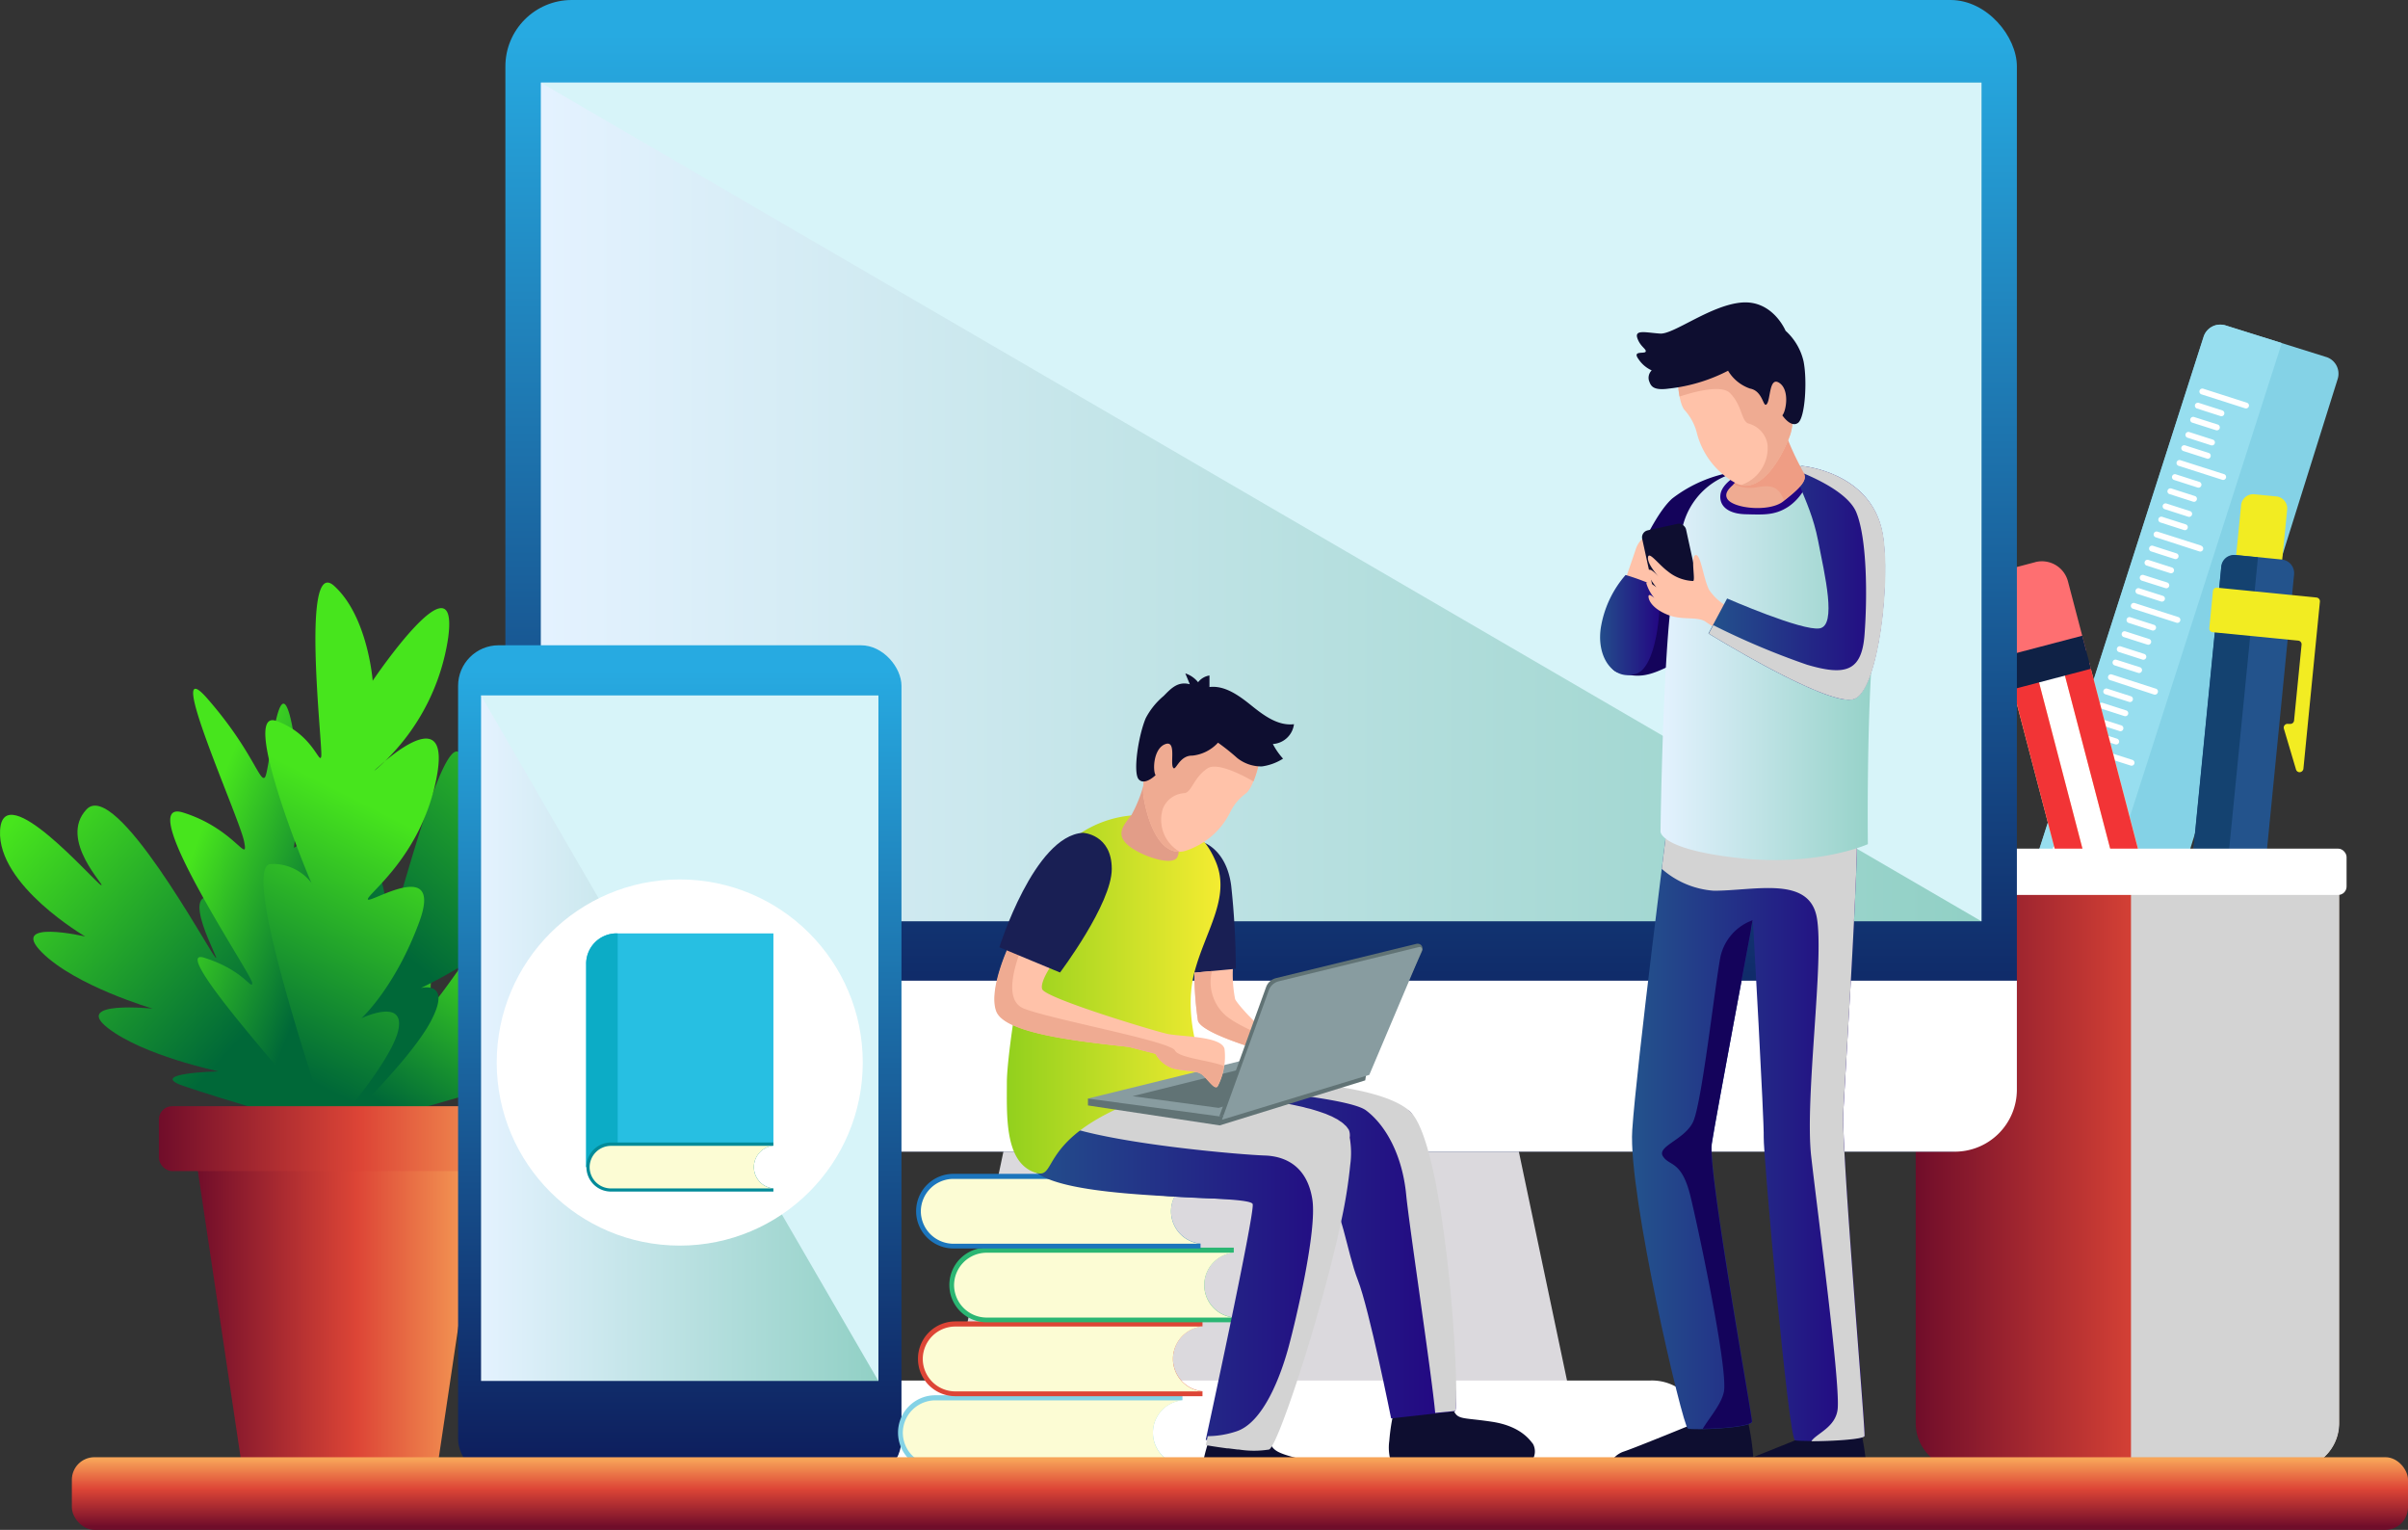 <svg xmlns="http://www.w3.org/2000/svg" xmlns:xlink="http://www.w3.org/1999/xlink" width="267.396" height="169.833" viewBox="0 0 267.396 169.833">
  <rect x="0" y="0" width="267.396" height="169.833" fill="#333333" stroke="none"/>
  <defs>
    <linearGradient id="linear-gradient" x1="0.743" y1="0.725" x2="0.081" y2="0.084" gradientUnits="objectBoundingBox">
      <stop offset="0" stop-color="#006838"/>
      <stop offset="1" stop-color="#47e51d"/>
    </linearGradient>
    <linearGradient id="linear-gradient-2" x1="0.185" y1="0.89" x2="0.675" y2="0.345" xlink:href="#linear-gradient"/>
    <linearGradient id="linear-gradient-3" x1="0.374" y1="0.619" x2="0.823" y2="-0.211" xlink:href="#linear-gradient"/>
    <linearGradient id="linear-gradient-4" x1="0.739" y1="0.678" x2="0.251" y2="0.171" xlink:href="#linear-gradient"/>
    <linearGradient id="linear-gradient-5" x1="0.627" y1="0.942" x2="0.706" y2="0.412" xlink:href="#linear-gradient"/>
    <linearGradient id="linear-gradient-6" x1="0.361" y1="0.918" x2="0.46" y2="0.41" xlink:href="#linear-gradient"/>
    <linearGradient id="linear-gradient-7" x1="0.472" y1="0.947" x2="0.504" y2="0.404" xlink:href="#linear-gradient"/>
    <linearGradient id="linear-gradient-8" y1="0.5" x2="1" y2="0.5" gradientUnits="objectBoundingBox">
      <stop offset="0" stop-color="#700d2a"/>
      <stop offset="0.56" stop-color="#dd4536"/>
      <stop offset="1" stop-color="#f7a458"/>
    </linearGradient>
    <linearGradient id="linear-gradient-9" x1="0" y1="0.501" y2="0.501" xlink:href="#linear-gradient-8"/>
    <linearGradient id="linear-gradient-10" x1="0" xlink:href="#linear-gradient-8"/>
    <linearGradient id="linear-gradient-11" x1="0.5" y1="0.028" x2="0.5" y2="0.958" gradientUnits="objectBoundingBox">
      <stop offset="0" stop-color="#27aae1"/>
      <stop offset="1" stop-color="#0d1b5a"/>
    </linearGradient>
    <linearGradient id="linear-gradient-12" y1="0.5" x2="1" y2="0.5" gradientUnits="objectBoundingBox">
      <stop offset="0" stop-color="#e4f2ff"/>
      <stop offset="1" stop-color="#91d0c5"/>
    </linearGradient>
    <linearGradient id="linear-gradient-13" y1="0.027" y2="1.002" xlink:href="#linear-gradient-11"/>
    <linearGradient id="linear-gradient-15" x1="-0.001" y1="0.501" x2="0.999" y2="0.501" gradientUnits="objectBoundingBox">
      <stop offset="0" stop-color="#23538c"/>
      <stop offset="1" stop-color="#230482"/>
    </linearGradient>
    <linearGradient id="linear-gradient-16" x1="0" y1="0.5" x2="0.999" y2="0.5" xlink:href="#linear-gradient-12"/>
    <linearGradient id="linear-gradient-17" x1="0" y1="0.5" x2="1.001" y2="0.5" xlink:href="#linear-gradient-15"/>
    <linearGradient id="linear-gradient-18" x1="0" y1="0.5" x2="1" y2="0.5" xlink:href="#linear-gradient-15"/>
    <linearGradient id="linear-gradient-19" x1="0" y1="0.5" x2="1" y2="0.5" xlink:href="#linear-gradient-15"/>
    <linearGradient id="linear-gradient-20" x1="0" y1="0.501" x2="1.001" y2="0.501" xlink:href="#linear-gradient-15"/>
    <linearGradient id="linear-gradient-21" y1="0.5" x2="1" y2="0.5" gradientUnits="objectBoundingBox">
      <stop offset="0" stop-color="#91d01d"/>
      <stop offset="1" stop-color="#f9ed32"/>
    </linearGradient>
    <linearGradient id="linear-gradient-22" x1="0.5" y1="0.954" x2="0.5" y2="0.031" xlink:href="#linear-gradient-8"/>
  </defs>
  <g id="Asset_1" data-name="Asset 1" transform="translate(-0.031 -56.83)">
    <g id="Layer_2" data-name="Layer 2" transform="translate(0.031 56.83)">
      <g id="OBJECTS">
        <path id="Path_24334" data-name="Path 24334" d="M24.3,136.6c-5-1.962.533,7.475-.364,6.429S12.86,123.21,9.645,126.611s2.327,8.737,1.607,8.41S.366,122.873.039,128.957,9.5,140.73,9.5,140.73s-8.559-1.99-4.822,1.757,12.306,6.251,12.306,6.251-8.924-.934-4.99,2.14S24.3,155.7,24.3,155.7s-8.036.178-3.934,1.607,16.418,4.99,16.418,4.99S29.278,138.563,24.3,136.6Z" transform="translate(-0.031 -36.765)" fill="url(#linear-gradient)"/>
        <path id="Path_24335" data-name="Path 24335" d="M61.107,144.343c-1.785.71.934-1.785,1.42-8.027s-10.522,11.419-11.774,12.306.355-.934-.72-5.887S38.97,163.294,38.97,163.294s18.717-5.233,22.454-6.485-1.785-3.037-1.785-3.037,8.41.542,13.2-1.42-5.177-3.392-6.242-4.289,4.99-1.252,9.1-8.569S62.891,143.605,61.107,144.343Z" transform="translate(-2.584 -37.341)" fill="url(#linear-gradient-2)"/>
        <path id="Path_24336" data-name="Path 24336" d="M61.854,128.727c-1.607.72,4.672-7.317,5.177-12.671s-11.213,11.213-12.316,13.39.888-3.738-.71-9.111-6.784,15.53-7.681,17.493-.178-1.962-2.495-7.475-4.467,30.7-4.28,31.593c0,0,8.41-7.859,10.886-12.493s-1.075-3.738-1.075-3.738a56.49,56.49,0,0,0,9.1-5.532c3.214-2.682-3.037-4.289-2.859-4.822s9.821-3.738,13.213-7.672S63.461,128.016,61.854,128.727Z" transform="translate(-2.622 -36.031)" fill="url(#linear-gradient-3)"/>
        <path id="Path_24337" data-name="Path 24337" d="M35.781,142.119A61.13,61.13,0,0,0,38.1,131.41c.364-4.467-4.1-1.43-4.1-1.43s1.075-8.214-.355-14.278-2.317,5.709-2.859,6.429-1.42-3.037-6.42-8.746,3.57,13.2,4.1,15.885-1.065-1.43-6.784-3.214,7.681,18.025,7.681,18.913-.934-1.43-5.354-2.8S37.388,160.013,38.1,161.434c0,0,1.43-12.671,1.972-17.661S35.781,142.119,35.781,142.119Z" transform="translate(-1.358 -35.855)" fill="url(#linear-gradient-4)"/>
        <path id="Path_24338" data-name="Path 24338" d="M37,135.37C37.159,135.613,37.159,135.548,37,135.37Z" transform="translate(-2.455 -37.367)" fill="url(#linear-gradient-5)"/>
        <path id="Path_24339" data-name="Path 24339" d="M43.469,110.6s-.533-7.139-4.28-10.531-1.252,17.848-1.43,18.913-.934-2.495-5-3.925,3.355,16.82,3.906,17.979c.121.178.121.243,0,0a5.385,5.385,0,0,0-4.439-2.093c-3.925-.178,6.42,29.266,6.42,29.808,0,0,6.962-7.859,7.681-11.428s-4.112-1.252-4.112-1.252,3.738-3.383,6.429-10.7-5.532-1.972-5.709-2.5,6.064-4.822,7.672-13.746c1.224-6.812-3.476-3.523-5.775-1.6a14.016,14.016,0,0,1-1.187,1.065s.486-.467,1.187-1.065a23.968,23.968,0,0,0,7.027-13.746C53.1,96.317,43.469,110.6,43.469,110.6Z" transform="translate(-2.084 -35.028)" fill="url(#linear-gradient-6)"/>
        <path id="Path_24340" data-name="Path 24340" d="M45.7,120.91c-.7.6-1.187,1.065-1.187,1.065A14.016,14.016,0,0,0,45.7,120.91Z" transform="translate(-2.948 -36.419)" fill="url(#linear-gradient-7)"/>
        <path id="Path_24341" data-name="Path 24341" d="M28.469,202.609H50.092l5.149-34.5H23.32Z" transform="translate(-1.558 -39.513)" fill="url(#linear-gradient-8)"/>
        <rect id="Rectangle_4682" data-name="Rectangle 4682" width="40.162" height="7.204" rx="1.48" transform="translate(17.641 122.803)" fill="url(#linear-gradient-9)"/>
        <path id="Path_24342" data-name="Path 24342" d="M273.877,72.657l-11.213-3.513a1.944,1.944,0,0,0-2.43,1.261l-23.5,73.269a1.953,1.953,0,0,0,1.243,2.448l11.587,3.831a1.953,1.953,0,0,0,2.467-1.271l23.1-73.587a1.944,1.944,0,0,0-1.252-2.439Z" transform="translate(-15.545 -33.019)" fill="#84d2e6"/>
        <path id="Path_24343" data-name="Path 24343" d="M260.264,70.405l-23.5,73.269a1.953,1.953,0,0,0,1.243,2.448l6.2,2.046L268.927,71.1l-6.233-1.953A1.944,1.944,0,0,0,260.264,70.405Z" transform="translate(-15.547 -33.019)" fill="#97deef"/>
        <path id="Path_24344" data-name="Path 24344" d="M266.689,78.229l-4.859-1.56a.328.328,0,1,0-.2.626l4.85,1.551a.336.336,0,0,0,.411-.215.318.318,0,0,0-.206-.4Z" transform="translate(-17.169 -33.517)" fill="#fff"/>
        <path id="Path_24345" data-name="Path 24345" d="M263.916,79.19l-2.626-.841a.336.336,0,0,0-.411.215.327.327,0,0,0,.215.411l2.616.841a.318.318,0,0,0,.411-.215A.327.327,0,0,0,263.916,79.19Z" transform="translate(-17.133 -33.627)" fill="#fff"/>
        <path id="Path_24346" data-name="Path 24346" d="M263.376,80.87l-2.616-.832a.33.33,0,1,0-.206.626l2.616.832a.327.327,0,0,0,.411-.206A.336.336,0,0,0,263.376,80.87Z" transform="translate(-17.098 -33.738)" fill="#fff"/>
        <path id="Path_24347" data-name="Path 24347" d="M262.787,82.66l-2.616-.841a.328.328,0,0,0-.2.626l2.616.841a.328.328,0,0,0,.2-.626Z" transform="translate(-17.06 -33.854)" fill="#fff"/>
        <path id="Path_24348" data-name="Path 24348" d="M262.3,84.24,259.68,83.4a.329.329,0,0,0-.206.626l2.616.841a.318.318,0,0,0,.411-.215A.327.327,0,0,0,262.3,84.24Z" transform="translate(-17.027 -33.958)" fill="#fff"/>
        <path id="Path_24349" data-name="Path 24349" d="M263.96,86.71l-4.85-1.551a.328.328,0,1,0-.2.626l4.85,1.551a.328.328,0,1,0,.2-.626Z" transform="translate(-16.99 -34.073)" fill="#fff"/>
        <path id="Path_24350" data-name="Path 24350" d="M261.186,87.68l-2.616-.841a.328.328,0,0,0-.2.626l2.616.841a.328.328,0,1,0,.2-.626Z" transform="translate(-16.955 -34.184)" fill="#fff"/>
        <path id="Path_24351" data-name="Path 24351" d="M260.646,89.36l-2.616-.841a.336.336,0,0,0-.411.215.318.318,0,0,0,.215.411l2.616.841a.328.328,0,1,0,.2-.626Z" transform="translate(-16.919 -34.294)" fill="#fff"/>
        <path id="Path_24352" data-name="Path 24352" d="M260.077,91.15l-2.616-.841a.328.328,0,1,0-.2.626l2.616.841a.336.336,0,0,0,.411-.215.318.318,0,0,0-.215-.411Z" transform="translate(-16.882 -34.411)" fill="#fff"/>
        <path id="Path_24353" data-name="Path 24353" d="M259.576,92.73l-2.626-.841a.328.328,0,1,0-.2.626l2.616.841a.318.318,0,0,0,.411-.215.327.327,0,0,0-.206-.411Z" transform="translate(-16.849 -34.515)" fill="#fff"/>
        <path id="Path_24354" data-name="Path 24354" d="M261.24,95.2l-4.85-1.551a.328.328,0,1,0-.2.626l4.85,1.57a.328.328,0,1,0,.2-.626Z" transform="translate(-16.812 -34.63)" fill="#fff"/>
        <path id="Path_24355" data-name="Path 24355" d="M258.466,96.17l-2.616-.841a.328.328,0,1,0-.2.626l2.616.841a.336.336,0,0,0,.411-.215.318.318,0,0,0-.215-.411Z" transform="translate(-16.777 -34.74)" fill="#fff"/>
        <path id="Path_24356" data-name="Path 24356" d="M257.927,97.85l-2.616-.841a.328.328,0,0,0-.2.626l2.616.841a.328.328,0,0,0,.2-.626Z" transform="translate(-16.741 -34.85)" fill="#fff"/>
        <path id="Path_24357" data-name="Path 24357" d="M257.356,99.63,254.74,98.8a.327.327,0,0,0-.411.206.336.336,0,0,0,.206.42l2.626.832a.328.328,0,1,0,.2-.626Z" transform="translate(-16.704 -34.968)" fill="#fff"/>
        <path id="Path_24358" data-name="Path 24358" d="M256.847,101.22l-2.616-.841a.328.328,0,0,0-.2.626l2.616.841a.336.336,0,0,0,.411-.215.318.318,0,0,0-.215-.411Z" transform="translate(-16.67 -35.071)" fill="#fff"/>
        <path id="Path_24359" data-name="Path 24359" d="M258.52,103.689l-4.85-1.561a.33.33,0,0,0-.206.626l4.859,1.561a.328.328,0,1,0,.2-.626Z" transform="translate(-16.634 -35.186)" fill="#fff"/>
        <path id="Path_24360" data-name="Path 24360" d="M255.786,104.66l-2.616-.841a.327.327,0,0,0-.411.206.336.336,0,0,0,.206.42l2.626.841a.346.346,0,0,0,.411-.215.318.318,0,0,0-.215-.411Z" transform="translate(-16.601 -35.297)" fill="#fff"/>
        <path id="Path_24361" data-name="Path 24361" d="M255.206,106.34l-2.616-.841a.318.318,0,0,0-.411.215.327.327,0,0,0,.206.411l2.626.841a.328.328,0,1,0,.2-.626Z" transform="translate(-16.563 -35.407)" fill="#fff"/>
        <path id="Path_24362" data-name="Path 24362" d="M254.636,108.12l-2.616-.841a.329.329,0,1,0-.206.626l2.616.841a.329.329,0,0,0,.206-.626Z" transform="translate(-16.525 -35.524)" fill="#fff"/>
        <path id="Path_24363" data-name="Path 24363" d="M254.126,109.7l-2.616-.832a.328.328,0,1,0-.2.626l2.616.832a.328.328,0,1,0,.2-.626Z" transform="translate(-16.492 -35.628)" fill="#fff"/>
        <path id="Path_24364" data-name="Path 24364" d="M255.8,112.179l-4.831-1.561a.327.327,0,0,0-.42.215.346.346,0,0,0,.215.411l4.878,1.6a.336.336,0,0,0,.42-.215.327.327,0,0,0-.262-.449Z" transform="translate(-16.456 -35.743)" fill="#fff"/>
        <path id="Path_24365" data-name="Path 24365" d="M253.026,113.14l-2.616-.841a.336.336,0,0,0-.411.215.318.318,0,0,0,.206.411l2.616.841a.33.33,0,1,0,.206-.626Z" transform="translate(-16.42 -35.853)" fill="#fff"/>
        <path id="Path_24366" data-name="Path 24366" d="M252.486,114.83l-2.616-.841a.318.318,0,0,0-.411.215.327.327,0,0,0,.206.411l2.616.841a.336.336,0,0,0,.421-.215.327.327,0,0,0-.215-.411Z" transform="translate(-16.384 -35.964)" fill="#fff"/>
        <path id="Path_24367" data-name="Path 24367" d="M251.916,116.61l-2.616-.841a.329.329,0,1,0-.206.626l2.616.841a.318.318,0,0,0,.411-.215A.327.327,0,0,0,251.916,116.61Z" transform="translate(-16.347 -36.08)" fill="#fff"/>
        <path id="Path_24368" data-name="Path 24368" d="M251.406,118.19l-2.616-.841a.33.33,0,0,0-.206.626l2.626.841a.327.327,0,0,0,.411-.215.336.336,0,0,0-.215-.411Z" transform="translate(-16.314 -36.184)" fill="#fff"/>
        <path id="Path_24369" data-name="Path 24369" d="M253.079,120.66l-4.85-1.551a.329.329,0,1,0-.206.626l4.85,1.551a.327.327,0,0,0,.411-.206A.337.337,0,0,0,253.079,120.66Z" transform="translate(-16.276 -36.299)" fill="#fff"/>
        <path id="Path_24370" data-name="Path 24370" d="M250.306,121.63l-2.616-.841a.33.33,0,1,0-.206.626l2.616.841a.318.318,0,0,0,.411-.215.327.327,0,0,0-.206-.411Z" transform="translate(-16.241 -36.41)" fill="#fff"/>
        <path id="Path_24371" data-name="Path 24371" d="M249.786,123.311l-2.616-.832a.33.33,0,1,0-.206.626l2.616.832a.318.318,0,0,0,.411-.206.336.336,0,0,0-.206-.421Z" transform="translate(-16.207 -36.52)" fill="#fff"/>
        <path id="Path_24372" data-name="Path 24372" d="M249.2,125.1l-2.626-.841a.328.328,0,0,0-.2.626l2.616.841a.33.33,0,0,0,.206-.626Z" transform="translate(-16.168 -36.637)" fill="#fff"/>
        <path id="Path_24373" data-name="Path 24373" d="M248.686,126.68l-2.616-.841a.329.329,0,1,0-.206.626l2.616.841a.327.327,0,0,0,.42-.215.346.346,0,0,0-.215-.411Z" transform="translate(-16.135 -36.741)" fill="#fff"/>
        <path id="Path_24374" data-name="Path 24374" d="M250.35,129.15,245.5,127.6a.328.328,0,1,0-.2.626l4.85,1.551a.328.328,0,1,0,.2-.626Z" transform="translate(-16.098 -36.856)" fill="#fff"/>
        <path id="Path_24375" data-name="Path 24375" d="M247.586,130.12l-2.626-.841a.328.328,0,1,0-.2.626l2.616.841a.318.318,0,0,0,.411-.215A.327.327,0,0,0,247.586,130.12Z" transform="translate(-16.063 -36.966)" fill="#fff"/>
        <path id="Path_24376" data-name="Path 24376" d="M247.046,131.8l-2.626-.841a.336.336,0,0,0-.411.215.318.318,0,0,0,.215.411l2.616.841a.318.318,0,0,0,.411-.215A.327.327,0,0,0,247.046,131.8Z" transform="translate(-16.027 -37.077)" fill="#fff"/>
        <path id="Path_24377" data-name="Path 24377" d="M246.466,133.59l-2.616-.841a.328.328,0,1,0-.2.626l2.616.841a.346.346,0,0,0,.411-.215.318.318,0,0,0-.215-.411Z" transform="translate(-15.99 -37.194)" fill="#fff"/>
        <path id="Path_24378" data-name="Path 24378" d="M245.966,135.17l-2.626-.841a.328.328,0,1,0-.2.626l2.616.841a.33.33,0,0,0,.206-.626Z" transform="translate(-15.956 -37.297)" fill="#fff"/>
        <path id="Path_24379" data-name="Path 24379" d="M247.63,137.64l-4.85-1.551a.327.327,0,0,0-.411.206.318.318,0,0,0,.215.411l4.85,1.561a.328.328,0,1,0,.2-.626Z" transform="translate(-15.919 -37.413)" fill="#fff"/>
        <path id="Path_24380" data-name="Path 24380" d="M244.856,138.61l-2.616-.841a.328.328,0,0,0-.2.626l2.616.841a.336.336,0,0,0,.411-.215.318.318,0,0,0-.215-.411Z" transform="translate(-15.884 -37.523)" fill="#fff"/>
        <path id="Path_24381" data-name="Path 24381" d="M244.317,140.29l-2.616-.841a.328.328,0,1,0-.2.626l2.616.841a.328.328,0,1,0,.2-.626Z" transform="translate(-15.849 -37.633)" fill="#fff"/>
        <path id="Path_24382" data-name="Path 24382" d="M243.786,142.07l-2.616-.841a.346.346,0,0,0-.411.215.318.318,0,0,0,.215.411l2.616.841a.328.328,0,1,0,.2-.626Z" transform="translate(-15.814 -37.75)" fill="#fff"/>
        <path id="Path_24383" data-name="Path 24383" d="M243.236,143.66l-2.616-.841a.328.328,0,1,0-.2.626l2.616.832a.327.327,0,0,0,.411-.206.318.318,0,0,0-.215-.411Z" transform="translate(-15.778 -37.854)" fill="#fff"/>
        <path id="Path_24384" data-name="Path 24384" d="M270.219,89.453l-2.439-.243a1.346,1.346,0,0,0-1.467,1.205l-.663,6.691,5.111.5.663-6.691a1.346,1.346,0,0,0-1.205-1.467Z" transform="translate(-17.447 -34.34)" fill="#f2ec22"/>
        <path id="Path_24385" data-name="Path 24385" d="M262.089,158.952l5.223-12.3-7.952-.785Z" transform="translate(-17.035 -38.055)" fill="#a7a7a7"/>
        <path id="Path_24386" data-name="Path 24386" d="M262.75,157.954l4.784-11.269-3.644-.364Z" transform="translate(-17.257 -38.085)" fill="#dbd8d5"/>
        <path id="Path_24387" data-name="Path 24387" d="M263.32,156.695l4.252-10.008-3.233-.327Z" transform="translate(-17.294 -38.087)" fill="#7c7b79"/>
        <rect id="Rectangle_4683" data-name="Rectangle 4683" width="47.544" height="8.12" rx="1.51" transform="translate(242.15 108.781) rotate(-84.37)" fill="#23538c"/>
        <path id="Path_24388" data-name="Path 24388" d="M263.691,97.691,259.3,142.207a1.411,1.411,0,0,0,1.262,1.542l2.532.243,4.672-47.31-2.542-.252a1.4,1.4,0,0,0-1.532,1.262Z" transform="translate(-17.03 -34.813)" fill="#144270"/>
        <path id="Path_24389" data-name="Path 24389" d="M274.475,101.4l-11.036-1.093a.43.43,0,0,0-.458.374l-.4,4.112a.411.411,0,0,0,.374.458l9.494.934a.411.411,0,0,1,.374.458l-.832,8.41a.411.411,0,0,1-.458.374h-.224a.42.42,0,0,0-.449.533l1.346,4.532a.42.42,0,0,0,.355.3.439.439,0,0,0,.467-.383l1.383-14.017.449-4.523a.42.42,0,0,0-.383-.467Z" transform="translate(-17.246 -35.068)" fill="#f2ec22"/>
        <path id="Path_24390" data-name="Path 24390" d="M262.245,159.7l.962-2.271-1.467-.14Z" transform="translate(-17.191 -38.804)" fill="#0e2142"/>
        <path id="Path_24391" data-name="Path 24391" d="M267.526,144.434l-8.045-.794a.439.439,0,0,0-.486.4l-.224,2.345a.458.458,0,0,0,.411.486l8.036.794a.448.448,0,0,0,.5-.411l.224-2.336a.449.449,0,0,0-.411-.486Z" transform="translate(-16.996 -37.909)" fill="#0e2142"/>
        <path id="Path_24392" data-name="Path 24392" d="M247.7,109.21l-8.644,2.271,9.653,36.891a3.252,3.252,0,0,0,.673,1.28l5.756,6.606a.29.29,0,0,0,.5-.122l1.757-8.587a3.194,3.194,0,0,0,0-1.458Z" transform="translate(-15.704 -35.651)" fill="#fcd7a3"/>
        <path id="Path_24393" data-name="Path 24393" d="M256.117,159.323a.29.29,0,0,0,.5-.121l.663-3.261-3.336.878Z" transform="translate(-16.679 -38.715)" fill="#0f2145"/>
        <path id="Path_24394" data-name="Path 24394" d="M245.028,110l-2.878.757,9.662,36.976a1.5,1.5,0,0,0,2.887-.757Z" transform="translate(-15.906 -35.703)" fill="#fff"/>
        <path id="Path_24395" data-name="Path 24395" d="M248.108,109.21l-2.878.757,9.671,36.976a1.488,1.488,0,1,0,2.878-.757Z" transform="translate(-16.108 -35.651)" fill="#f23436"/>
        <path id="Path_24396" data-name="Path 24396" d="M241.947,110.83l-2.887.757,9.671,36.976a1.488,1.488,0,0,0,2.878-.757Z" transform="translate(-15.704 -35.758)" fill="#f23436"/>
        <path id="Path_24397" data-name="Path 24397" d="M241.522,97.273l-2.878.757a2.981,2.981,0,0,0-2.13,3.644l2.037,7.728,8.644-2.271L245.166,99.4a2.99,2.99,0,0,0-3.644-2.131Z" transform="translate(-15.53 -34.862)" fill="#fe6f71"/>
        <rect id="Rectangle_4684" data-name="Rectangle 4684" width="8.943" height="3.794" transform="matrix(0.967, -0.254, 0.254, 0.967, 222.576, 72.845)" fill="#0f2145"/>
        <path id="Path_24398" data-name="Path 24398" d="M227.69,195.177a5.074,5.074,0,0,0,5.074,5.074h36.845a5.065,5.065,0,0,0,5.065-5.074V132.57H227.69Z" transform="translate(-14.958 -37.183)" fill="url(#linear-gradient-10)"/>
        <path id="Path_24399" data-name="Path 24399" d="M253.27,200.251h18.016a5.065,5.065,0,0,0,5.065-5.074V132.57H253.27Z" transform="translate(-16.635 -37.183)" fill="#d3d3d3"/>
        <path id="Path_24400" data-name="Path 24400" d="M268,200.251h4.289a5.065,5.065,0,0,0,5.065-5.074V132.57H268Z" transform="translate(-17.601 -37.183)" fill="#d3d3d3"/>
        <rect id="Rectangle_4685" data-name="Rectangle 4685" width="48.74" height="5.139" rx="0.93" transform="translate(211.835 94.21)" fill="#fff"/>
        <path id="Path_24401" data-name="Path 24401" d="M121.224,155.11l-8.784,41.741h70.008l-8.784-41.741Z" transform="translate(-7.402 -38.661)" fill="#dbd9dd"/>
        <rect id="Rectangle_4686" data-name="Rectangle 4686" width="167.843" height="127.849" rx="7.37" transform="translate(56.121)" fill="url(#linear-gradient-11)"/>
        <path id="Path_24402" data-name="Path 24402" d="M60.09,159.092a6.887,6.887,0,0,0,6.887,6.887H221.046a6.887,6.887,0,0,0,6.887-6.887V147H60.09Z" transform="translate(-3.969 -38.129)" fill="#fff"/>
        <rect id="Rectangle_4687" data-name="Rectangle 4687" width="159.975" height="93.098" transform="translate(60.055 9.176)" fill="url(#linear-gradient-12)"/>
        <path id="Path_24403" data-name="Path 24403" d="M224.275,133.408V40.31H64.3Z" transform="translate(-4.245 -31.134)" fill="#d7f4f9"/>
        <path id="Path_24404" data-name="Path 24404" d="M189.665,194.5H103.342a5.476,5.476,0,0,0,0,10.942h86.323a5.476,5.476,0,1,0,0-10.942Z" transform="translate(-6.461 -41.243)" fill="#fff"/>
        <rect id="Rectangle_4688" data-name="Rectangle 4688" width="49.235" height="92.63" rx="4.5" transform="translate(50.869 71.634)" fill="url(#linear-gradient-13)"/>
        <rect id="Rectangle_4689" data-name="Rectangle 4689" width="44.124" height="76.091" transform="translate(53.42 77.212)" fill="url(#linear-gradient-12)"/>
        <path id="Path_24405" data-name="Path 24405" d="M101.324,189.22v-76.1H57.2Z" transform="translate(-3.78 -35.908)" fill="#d7f4f9"/>
        <circle id="Ellipse_255" data-name="Ellipse 255" cx="20.324" cy="20.324" r="20.324" transform="translate(55.158 97.63)" fill="#fff"/>
        <path id="Path_24406" data-name="Path 24406" d="M69.69,144.763V167.32l16.68-.131,4.112-2.57V141.38H73.063a3.373,3.373,0,0,0-3.373,3.383Z" transform="translate(-4.599 -37.761)" fill="#27bfe2"/>
        <path id="Path_24407" data-name="Path 24407" d="M69.69,144.763V167.32h3.5V141.38h-.131a3.373,3.373,0,0,0-3.373,3.383Z" transform="translate(-4.599 -37.761)" fill="#0cacc6"/>
        <path id="Path_24408" data-name="Path 24408" d="M69.72,168.949a2.719,2.719,0,0,0,2.729,2.719H90.483v-.355a2.373,2.373,0,0,1,0-4.728v-.364H72.449A2.729,2.729,0,0,0,69.72,168.949Z" transform="translate(-4.601 -39.389)" fill="#028b99"/>
        <path id="Path_24409" data-name="Path 24409" d="M70.1,168.975a2.373,2.373,0,0,0,2.373,2.373H90.508a2.373,2.373,0,0,1,0-4.728H72.473A2.383,2.383,0,0,0,70.1,168.975Z" transform="translate(-4.626 -39.416)" fill="#fcfcd4"/>
        <path id="Path_24410" data-name="Path 24410" d="M106.75,200.4a4.149,4.149,0,0,0,4.149,4.149h27.435V204a3.616,3.616,0,0,1,0-7.2v-.551H110.9A4.149,4.149,0,0,0,106.75,200.4Z" transform="translate(-7.029 -41.358)" fill="#84d2e6"/>
        <path id="Path_24411" data-name="Path 24411" d="M107.32,200.439a3.616,3.616,0,0,0,3.616,3.616h27.435a3.616,3.616,0,0,1,0-7.2H110.936a3.616,3.616,0,0,0-3.616,3.579Z" transform="translate(-7.066 -41.398)" fill="#fcfcd4"/>
        <path id="Path_24412" data-name="Path 24412" d="M109.12,191.629a4.149,4.149,0,0,0,4.149,4.149h27.444v-.551a3.616,3.616,0,0,1,0-7.2v-.551H113.269A4.149,4.149,0,0,0,109.12,191.629Z" transform="translate(-7.184 -40.783)" fill="#dd4536"/>
        <path id="Path_24413" data-name="Path 24413" d="M109.69,191.669a3.616,3.616,0,0,0,3.616,3.616h27.444a3.616,3.616,0,0,1,0-7.2H113.306a3.616,3.616,0,0,0-3.616,3.579Z" transform="translate(-7.221 -40.823)" fill="#fcfcd4"/>
        <path id="Path_24414" data-name="Path 24414" d="M112.85,182.859h0a4.14,4.14,0,0,0,4.14,4.14h27.444v-.542a3.616,3.616,0,0,1,0-7.2v-.542H116.99a4.14,4.14,0,0,0-4.14,4.149Z" transform="translate(-7.429 -40.208)" fill="#2bb673"/>
        <path id="Path_24415" data-name="Path 24415" d="M113.41,182.9a3.626,3.626,0,0,0,3.616,3.616h27.444a3.616,3.616,0,0,1,0-7.2H117.026a3.616,3.616,0,0,0-3.616,3.588Z" transform="translate(-7.465 -40.248)" fill="#fcfcd4"/>
        <path id="Path_24416" data-name="Path 24416" d="M108.9,174.089a4.14,4.14,0,0,0,4.14,4.14h27.444v-.542a3.616,3.616,0,0,1,0-7.2v-.542H113.04a4.14,4.14,0,0,0-4.14,4.149Z" transform="translate(-7.17 -39.633)" fill="#1c75bc"/>
        <path id="Path_24417" data-name="Path 24417" d="M109.46,174.128a3.626,3.626,0,0,0,3.616,3.616h27.444a3.616,3.616,0,0,1,0-7.2H113.076A3.626,3.626,0,0,0,109.46,174.128Z" transform="translate(-7.206 -39.673)" fill="#fcfcd4"/>
        <path id="Path_24418" data-name="Path 24418" d="M191.942,101.864c-.364,1.009-1.822,6.4.308,6.952s3.121.617,6.1-.934,6.915-21.352,6.915-21.352a15.142,15.142,0,0,0-7.008,2.972C195.54,91.9,192.278,100.855,191.942,101.864Z" transform="translate(-12.56 -34.164)" fill="#14035b"/>
        <path id="Path_24419" data-name="Path 24419" d="M207.283,203.742a28.482,28.482,0,0,0-.682-4.672h-4.672s-7.709,3.177-9.12,3.635a2.635,2.635,0,0,0-1.729,2.476c-.093.748,5.672,1.514,6.775,1.29s2.486-1.121,2.747-1.065.561.794.561.794,5.607,0,5.98-.15S207.208,205.022,207.283,203.742Z" transform="translate(-12.558 -41.543)" fill="#0e0e30"/>
        <path id="Path_24420" data-name="Path 24420" d="M220.744,205.132a27.712,27.712,0,0,0-.673-4.672H215.4s-7.709,3.168-9.12,3.635a2.635,2.635,0,0,0-1.729,2.476c-.093.748,5.672,1.514,6.765,1.29s2.495-1.121,2.757-1.065.561.785.561.785,5.607,0,5.98-.14S220.678,206.4,220.744,205.132Z" transform="translate(-13.441 -41.634)" fill="#0e0e30"/>
        <path id="Path_24421" data-name="Path 24421" d="M217.434,160.305c.206-4.317,1.794-28.781,1.486-31.771s-20.885-1.327-20.885-1.327-3.57,28-4.037,35.06,5.607,32.911,6.177,33.126,7.092-.065,7.13-.757-4.906-27.9-4.467-30.836,4.56-24.828,4.56-24.828,1.271,22.529,1.2,24.08,2.738,33.443,3.476,33.64,7.56,0,7.737-.477S217.228,164.613,217.434,160.305Z" transform="translate(-12.747 -36.801)" fill="url(#linear-gradient-15)"/>
        <path id="Path_24422" data-name="Path 24422" d="M207.408,140.922a6.667,6.667,0,0,1,.206-1.112,5.607,5.607,0,0,0-3.579,4.027c-.607,3.093-2.084,16.437-3.065,18.408s-4.055,2.672-3.317,3.794,2.084.42,3.065,4.495,4.177,19.249,3.691,21.641c-.29,1.4-1.635,2.9-2.345,4.093,2.112,0,5.429-.318,5.457-.813,0-.691-4.906-27.9-4.467-30.836C203.436,162.152,206.576,145.426,207.408,140.922Z" transform="translate(-12.981 -37.658)" fill="#14035b"/>
        <path id="Path_24423" data-name="Path 24423" d="M217.666,160.305c.206-4.317,1.794-28.781,1.486-31.771s-20.885-1.327-20.885-1.327-.308,2.439-.757,6.046a9.755,9.755,0,0,0,5.784,2.43c4.551,0,10.568-1.682,11.428,2.953s-1.355,20.09-.617,26.557,3.2,24.865,2.943,27.958c-.168,2.093-2.4,2.8-2.925,3.644,2.271,0,5.765-.206,5.9-.57S217.46,164.613,217.666,160.305Z" transform="translate(-12.979 -36.801)" fill="#d3d3d3"/>
        <path id="Path_24424" data-name="Path 24424" d="M213.264,85.881a14.016,14.016,0,0,0-8.765,1.112,8.158,8.158,0,0,0-4.84,6.457c-.206,1.607-.5,3.738-.934,6.261-1.1,6.616-1.364,26.706-1.364,26.706s-.093,1.972,8.69,2.943,14.334-1.542,14.334-1.542-.178-15.119.7-23.361C222.253,93.394,219.992,87.479,213.264,85.881Z" transform="translate(-12.97 -34.105)" fill="url(#linear-gradient-16)"/>
        <path id="Path_24425" data-name="Path 24425" d="M211.674,85.907a9.783,9.783,0,0,0-5.261.934s-1.785.934-1.934,2.2.869,2.121,2.8,2.168,3.205.14,4.672-.794,2.448-2.8,2.308-3.392S213.646,86.112,211.674,85.907Z" transform="translate(-13.435 -34.12)" fill="#230482"/>
        <path id="Path_24426" data-name="Path 24426" d="M197.149,93.67a2.8,2.8,0,0,0-2.8,1.869c-.411,1.243-1.346,3.906-1.346,3.906a29.9,29.9,0,0,0,3.074.934,10.878,10.878,0,0,0,.645-2.261c.075-.28.355-.3,1.262-.635a1.205,1.205,0,0,0,.794-1.252s1.009.5,1.551.224S198.4,93.688,197.149,93.67Z" transform="translate(-12.684 -34.632)" fill="#ffc2a9"/>
        <path id="Path_24427" data-name="Path 24427" d="M193.011,98.8a11.755,11.755,0,0,0-2.691,5.532c-.691,3.495,1.308,6.307,3.887,5.429s2.859-9.195,2.43-9.578A24.948,24.948,0,0,0,193.011,98.8Z" transform="translate(-12.499 -34.969)" fill="url(#linear-gradient-17)"/>
        <rect id="Rectangle_4690" data-name="Rectangle 4690" width="4.981" height="8.971" rx="0.79" transform="translate(182.188 59.044) rotate(-12.29)" fill="#0e0e30"/>
        <path id="Path_24428" data-name="Path 24428" d="M202.67,100.336c-.663-1.233-.934-4.037-1.523-3.9s0,2.71-.262,2.878a4.729,4.729,0,0,1-2.8-1.056c-1.056-.776-2.121-2.289-2.224-1.589s.934,1.869,1.168,2.168l.056.075-.056-.075c-.224-.262-.991-1.112-1.168-.635s.934,1.813.934,1.813-1.149-.934-1.112-.421a4.672,4.672,0,0,0,.888,1.617s-.682-.645-.654-.15.533,1.346,2.1,1.99,3.177.187,4.149.72a14.214,14.214,0,0,0,1.869,1.112,23.665,23.665,0,0,0,1.121-2.486,6.149,6.149,0,0,1-2.486-2.065Z" transform="translate(-12.859 -34.814)" fill="#ffc2a9"/>
        <path id="Path_24429" data-name="Path 24429" d="M197.14,99l.056.075Z" transform="translate(-12.955 -34.982)" fill="#ffc2a9"/>
        <path id="Path_24430" data-name="Path 24430" d="M213.423,85.84c-1.673.757.822,3.252,1.8,8.251.757,3.869,2.1,9.447.187,9.784s-10.279-3.317-10.279-3.317l-2.074,3.887s13.446,8.3,16.175,7.261,4.074-13.362,3.149-18.39C221.132,86.475,213.423,85.84,213.423,85.84Z" transform="translate(-13.343 -34.119)" fill="url(#linear-gradient-18)"/>
        <path id="Path_24431" data-name="Path 24431" d="M213.426,85.84a.934.934,0,0,0-.514.542c2,.776,5.607,2.43,6.541,4.551,1.252,2.962,1.252,9.653.934,13.708s-2.177,4.513-6.382,3.271a84.451,84.451,0,0,1-10.41-4.392l-.5.934s13.447,8.3,16.175,7.261,4.074-13.362,3.149-18.39C221.135,86.475,213.426,85.84,213.426,85.84Z" transform="translate(-13.346 -34.119)" fill="#d3d3d3"/>
        <path id="Path_24432" data-name="Path 24432" d="M210.618,80.58l-2.8,2.8a4.523,4.523,0,0,1-.3,2.8c-.635.934-2.859,1.869-2.233,2.962s4.672,1.5,6.2.308,2.915-2.373,2.224-3.112a17.913,17.913,0,0,1-3.093-5.765Z" transform="translate(-13.482 -33.774)" fill="#efab92"/>
        <path id="Path_24433" data-name="Path 24433" d="M211.354,80.64l-3.476,2.8a4.523,4.523,0,0,1-.3,2.8A8.41,8.41,0,0,1,206,87.517a4.345,4.345,0,0,0,2.738.336c1.944-.355,2.439.364,2.9,1.448,1.411-1.14,2.7-2.14,2.215-3A32.512,32.512,0,0,1,211.354,80.64Z" transform="translate(-13.536 -33.778)" fill="#ef9d84"/>
        <path id="Path_24434" data-name="Path 24434" d="M203.793,69.879A5.541,5.541,0,0,0,199.41,75.2s.065,2.514.748,3.364a5.971,5.971,0,0,1,1.346,2.448,8.855,8.855,0,0,0,4.336,5.672c2.99,1.43,5.354-3.42,6.046-5.364s.364-6.747-.738-8.943S207.194,68.963,203.793,69.879Z" transform="translate(-13.104 -33.052)" fill="#ffc2a9"/>
        <path id="Path_24435" data-name="Path 24435" d="M203.793,69.879a5.541,5.541,0,0,0-4.383,5.326,13.921,13.921,0,0,0,.2,1.869c1.775-.579,4.672-1.327,5.607-.383,1.364,1.392,1.224,3.037,2.018,3.373a2.887,2.887,0,0,1,2.131,2.252,4.317,4.317,0,0,1-2.981,4.6c2.738.654,4.85-3.738,5.5-5.551s.364-6.747-.738-8.943S207.194,68.963,203.793,69.879Z" transform="translate(-13.104 -33.053)" fill="#efab92"/>
        <path id="Path_24436" data-name="Path 24436" d="M211.059,69.559s-1.411-3.4-4.85-3.13-7.56,3.541-9.064,3.448-2.859-.486-2.551.477,1.037,1.233.934,1.523-1.532-.168-.8.832a3.457,3.457,0,0,0,1.467,1.252,1.159,1.159,0,0,0-.318,1.084c.2.6.383,1.2,2.261.934A18.688,18.688,0,0,0,204.677,74a4.56,4.56,0,0,0,2.439,1.981c1.476.271,1.448,2.243,1.869,1.71s.252-3.112,1.4-2.327.738,3.121.318,3.588c0,0,.934,1.42,1.738.841s1.037-4.756.617-6.84a6.541,6.541,0,0,0-2-3.392Z" transform="translate(-12.783 -32.845)" fill="#0e0e30"/>
        <path id="Path_24437" data-name="Path 24437" d="M176.48,199.239c-3.308-.5-3.8-.149-4.289-1.448s-6.382-.4-6.382-.4a22.035,22.035,0,0,0-.682,3.981,5.242,5.242,0,0,0,.215,2.4,41.116,41.116,0,0,0,9.671.308c4.822-.514,6.018-.43,6.149-.869a1.766,1.766,0,0,0-.075-1.5C180.787,201.36,179.788,199.725,176.48,199.239Z" transform="translate(-10.853 -41.413)" fill="#0e0e30"/>
        <path id="Path_24438" data-name="Path 24438" d="M142.708,130.55c-3.252.131-4.037,1.691-4.168,5.2a70.388,70.388,0,0,0,.757,9.587l7.046-.748a87.954,87.954,0,0,0-.514-9.232C145.3,131.326,142.708,130.55,142.708,130.55Z" transform="translate(-9.113 -37.051)" fill="#191f54"/>
        <path id="Path_24439" data-name="Path 24439" d="M141.5,158.678c-4.055-.981-11.036-.841-13.418,5.167s4.055,6.541,7.13,7.41,19.287.832,20.679.934,2.037,5.607,3.289,8.793,3.691,15.343,3.691,15.343l7.13-.794c.561-2.523-2.8-31.3-5.027-33.256S141.5,158.678,141.5,158.678Z" transform="translate(-8.393 -38.865)" fill="url(#linear-gradient-19)"/>
        <path id="Path_24440" data-name="Path 24440" d="M141.945,158.677a15.6,15.6,0,0,0-7.625,0c1.2.5,3.233.822,7.2.654,0,0,16.764,1.112,19.006,2.8s4.037,5.037,4.457,9.344c.336,3.476,2.85,20.072,3.224,24.239l2.233-.215c.561-2.523-1.112-29.622-5.027-33.256C160.923,158.135,141.945,158.677,141.945,158.677Z" transform="translate(-8.836 -38.864)" fill="#d3d3d3"/>
        <path id="Path_24441" data-name="Path 24441" d="M154.72,203.847c-3.233-.85-4.046-.99-4.382-2.345s-6.3-1.093-6.3-1.093a21.18,21.18,0,0,0-1.121,3.869,5.327,5.327,0,0,0-.047,2.42,40.658,40.658,0,0,0,9.578,1.364c4.85,0,6.027-.224,6.2-.645s.374-.766.112-1.159S157.935,204.7,154.72,203.847Z" transform="translate(-9.389 -41.63)" fill="#0e0e30"/>
        <path id="Path_24442" data-name="Path 24442" d="M126.565,159.83a4,4,0,0,0-3.3,1.738c-1.448,2.1-3.112,5.607,0,7.709,4.728,3.149,23.613,2.252,23.837,3.373s-5.214,26.164-5.214,26.164,5.663,1,7.008.551,10.344-29.229,9-34.63C156.784,160.185,133.47,159.83,126.565,159.83Z" transform="translate(-7.996 -38.97)" fill="url(#linear-gradient-20)"/>
        <path id="Path_24443" data-name="Path 24443" d="M157.892,164.4a.663.663,0,0,0-.093-.131,2.73,2.73,0,0,0-.2-.262l-.178-.159a1.815,1.815,0,0,0-.243-.215,2.057,2.057,0,0,0-.234-.159l-.29-.2-.29-.15-.336-.178-.29-.121-.392-.168-.374-.131-.439-.15-.421-.131-.467-.14-.477-.112c-.159-.047-.318-.093-.5-.131l-.514-.112-.514-.112-.542-.1-.561-.112-.551-.093-.589-.093-.6-.093-.589-.084-.607-.084-.626-.075-.617-.075-.645-.075-.626-.065-.663-.065-.635-.056-.654-.056-.663-.056-.645-.047h-.654l-.654-.047H126.654a4,4,0,0,0-3.084,1.476c.374,1.336.86,1.719,5.037,2.8,6.457,1.617,17.343,2.551,19.978,2.644s4.766,1.5,5.28,4.906-1.785,13.176-2.635,16.325-2.8,8.475-5.859,9.41a10.2,10.2,0,0,1-3.13.514c-.131.635-.215,1-.215,1s.589.1,1.43.224l.934.131h.149l1.037.131h.131a10.707,10.707,0,0,0,3.345,0c.934-.308,5.476-14.017,7.784-24.3.1-.467.206-.934.3-1.383a54.041,54.041,0,0,0,.934-5.934,9.9,9.9,0,0,0-.056-3.018,1.617,1.617,0,0,0-.121-.9Z" transform="translate(-8.131 -39.005)" fill="#d3d3d3"/>
        <path id="Path_24444" data-name="Path 24444" d="M142.9,132.535c-1.663-3.981-4.429-4.756-8.952-5.2a12.282,12.282,0,0,0-8.3,3.869c-3.205,3.756-5.962,22.109-5.962,25.753s-.28,8.8,3.028,10.017-1.149-5.494,19.287-10.344c0,0-2.962-6.139-1.5-11.811C141.7,140.217,144.555,136.516,142.9,132.535Z" transform="translate(-7.877 -36.84)" fill="url(#linear-gradient-21)"/>
        <path id="Path_24445" data-name="Path 24445" d="M139.9,124.256c-.308-.252-3.925-1.476-3.925-1.476a15.476,15.476,0,0,1-1.542,4.2c-.794,1.065-1.8,2.056-.533,3.271s5.037,2.551,5.607,1.439-.757-2.13-.8-3.85S140.2,124.509,139.9,124.256Z" transform="translate(-8.769 -36.541)" fill="#e29d88"/>
        <path id="Path_24446" data-name="Path 24446" d="M145.617,115.27c-2.971-1.5-5.84-.934-7.289.934s-2.682,6.214-2.411,8.148,1.523,6.868,4.569,6.121a8.41,8.41,0,0,0,5.111-4.42,5.606,5.606,0,0,1,1.719-2c.794-.663,1.336-2.981,1.336-2.981a5.223,5.223,0,0,0-3.037-5.8Z" transform="translate(-8.939 -35.992)" fill="#ffc2a9"/>
        <path id="Path_24447" data-name="Path 24447" d="M145.617,115.27c-2.971-1.5-5.84-.934-7.289.934s-2.682,6.214-2.411,8.148,1.374,6.27,4.037,6.2a4.083,4.083,0,0,1-1.869-4.831,2.738,2.738,0,0,1,2.411-1.682c.794-.15.981-1.71,2.514-2.738,1.028-.691,3.588.561,5.121,1.439a12.522,12.522,0,0,0,.533-1.663A5.223,5.223,0,0,0,145.617,115.27Z" transform="translate(-8.939 -35.992)" fill="#efab92"/>
        <path id="Path_24448" data-name="Path 24448" d="M147.862,114.069c-1.364-1.1-2.953-2.271-4.672-2.065v-1.28a1.971,1.971,0,0,0-1.262.748,3.009,3.009,0,0,0-1.42-.981l.5,1.205c-1.336-.355-2.074.458-2.906,1.3a8.1,8.1,0,0,0-1.99,2.467c-.822,1.953-1.439,6.064-.776,6.793s1.869-.467,1.869-.467c-.327-.533-.243-2.906,1.037-3.429s.6,1.944.888,2.551.654-1.327,2.149-1.29a4.5,4.5,0,0,0,2.859-1.439,24.5,24.5,0,0,1,2.131,1.7,4.28,4.28,0,0,0,2.747.934,5.85,5.85,0,0,0,2.345-.86,7.794,7.794,0,0,1-1.131-1.626,2.523,2.523,0,0,0,2.345-2.2C150.805,116.34,149.235,115.172,147.862,114.069Z" transform="translate(-8.885 -35.735)" fill="#0e0e30"/>
        <path id="Path_24449" data-name="Path 24449" d="M129.32,161.557l14.633,2.215,16.156-5,.149-.962-30.939,2.981Z" transform="translate(-8.508 -38.838)" fill="#617375"/>
        <path id="Path_24450" data-name="Path 24450" d="M129.32,160.708l14.587,1.981s15.885-4.672,16.24-4.672-13.923-1.467-13.923-1.467Z" transform="translate(-8.508 -38.755)" fill="#889ca0"/>
        <path id="Path_24451" data-name="Path 24451" d="M134.62,160.51l9.559,1.3c5.41-1.607,9.008-2.663,11.409-3.355l-8.952-.934Z" transform="translate(-8.856 -38.819)" fill="#617375"/>
        <path id="Path_24452" data-name="Path 24452" d="M150.941,153.142c-1.084-.206-4.14-3.513-4.448-4.186a14.232,14.232,0,0,1-.252-3.336l-4.27.4a35.826,35.826,0,0,0,.392,5.317c.364,1.346,6.2,3.046,6.821,3.252s0,1.14.57,1.551.673-.673.934-1.028.776.981,1.3,1.551,1.869.364,2.476,0,.318-1.757-.1-2.486S152.025,153.357,150.941,153.142Z" transform="translate(-9.338 -38.039)" fill="#ffc2a9"/>
        <path id="Path_24453" data-name="Path 24453" d="M145.521,150.859a4.971,4.971,0,0,1-1.6-5.009l-1.953.187a35.825,35.825,0,0,0,.392,5.317c.364,1.346,6.2,3.046,6.821,3.252s0,1.14.57,1.551.673-.673.934-1.028.776.981,1.3,1.551,1.869.364,2.476,0c.421-.271.392-1.093.178-1.8C151.894,153.933,147.6,152.475,145.521,150.859Z" transform="translate(-9.338 -38.054)" fill="#efab92"/>
        <path id="Path_24454" data-name="Path 24454" d="M137.434,152.63c-1.551-.336-13.6-3.981-13.923-4.971s1.654-3.542,1.654-3.542l-5.28-1.327s-2.317,4.868-1.43,7.3,8.615,3.317,14.689,3.981l2.99.766a3.429,3.429,0,0,0,2.093,1.663c1.439.327,2.486.178,3.093.663s1.327,1.654,1.663,1.327a7.186,7.186,0,0,0,.776-4.2C143.4,152.854,138.976,152.957,137.434,152.63Z" transform="translate(-7.783 -37.853)" fill="#ffc2a9"/>
        <path id="Path_24455" data-name="Path 24455" d="M138.253,154.471c-.523-1.047-13.848-3.467-16.82-4.672-2.233-.934-.934-4.822-.243-6.653l-1.364-.346s-2.317,4.868-1.43,7.3,8.615,3.317,14.689,3.981l2.99.766a3.429,3.429,0,0,0,2.093,1.663c1.439.327,2.486.178,3.093.663s1.327,1.654,1.663,1.327a6.252,6.252,0,0,0,.757-2.317C142.121,155.574,138.664,155.293,138.253,154.471Z" transform="translate(-7.779 -37.854)" fill="#efab92"/>
        <path id="Path_24456" data-name="Path 24456" d="M128.069,129.43c-5.41.336-9.279,12.708-9.279,12.708l6.737,2.8s5.747-7.625,5.747-11.494S128.069,129.43,128.069,129.43Z" transform="translate(-7.818 -36.977)" fill="#191f54"/>
        <path id="Path_24457" data-name="Path 24457" d="M166.786,142.629l-15.549,3.794a1.579,1.579,0,0,0-1.112,1l-5.2,14.362,16.353-4.971,6.139-13.316C167.665,142.918,167.272,142.507,166.786,142.629Z" transform="translate(-9.532 -37.841)" fill="#617375"/>
        <path id="Path_24458" data-name="Path 24458" d="M167.124,143l-15.568,3.8a1.588,1.588,0,0,0-1.112,1.009l-5.2,14.362,16.362-4.981,5.84-13.8a.28.28,0,0,0-.318-.392Z" transform="translate(-9.552 -37.866)" fill="#889ca0"/>
        <rect id="Rectangle_4691" data-name="Rectangle 4691" width="259.417" height="8.064" rx="2.51" transform="translate(7.979 161.769)" fill="url(#linear-gradient-22)"/>
      </g>
    </g>
  </g>
</svg>
